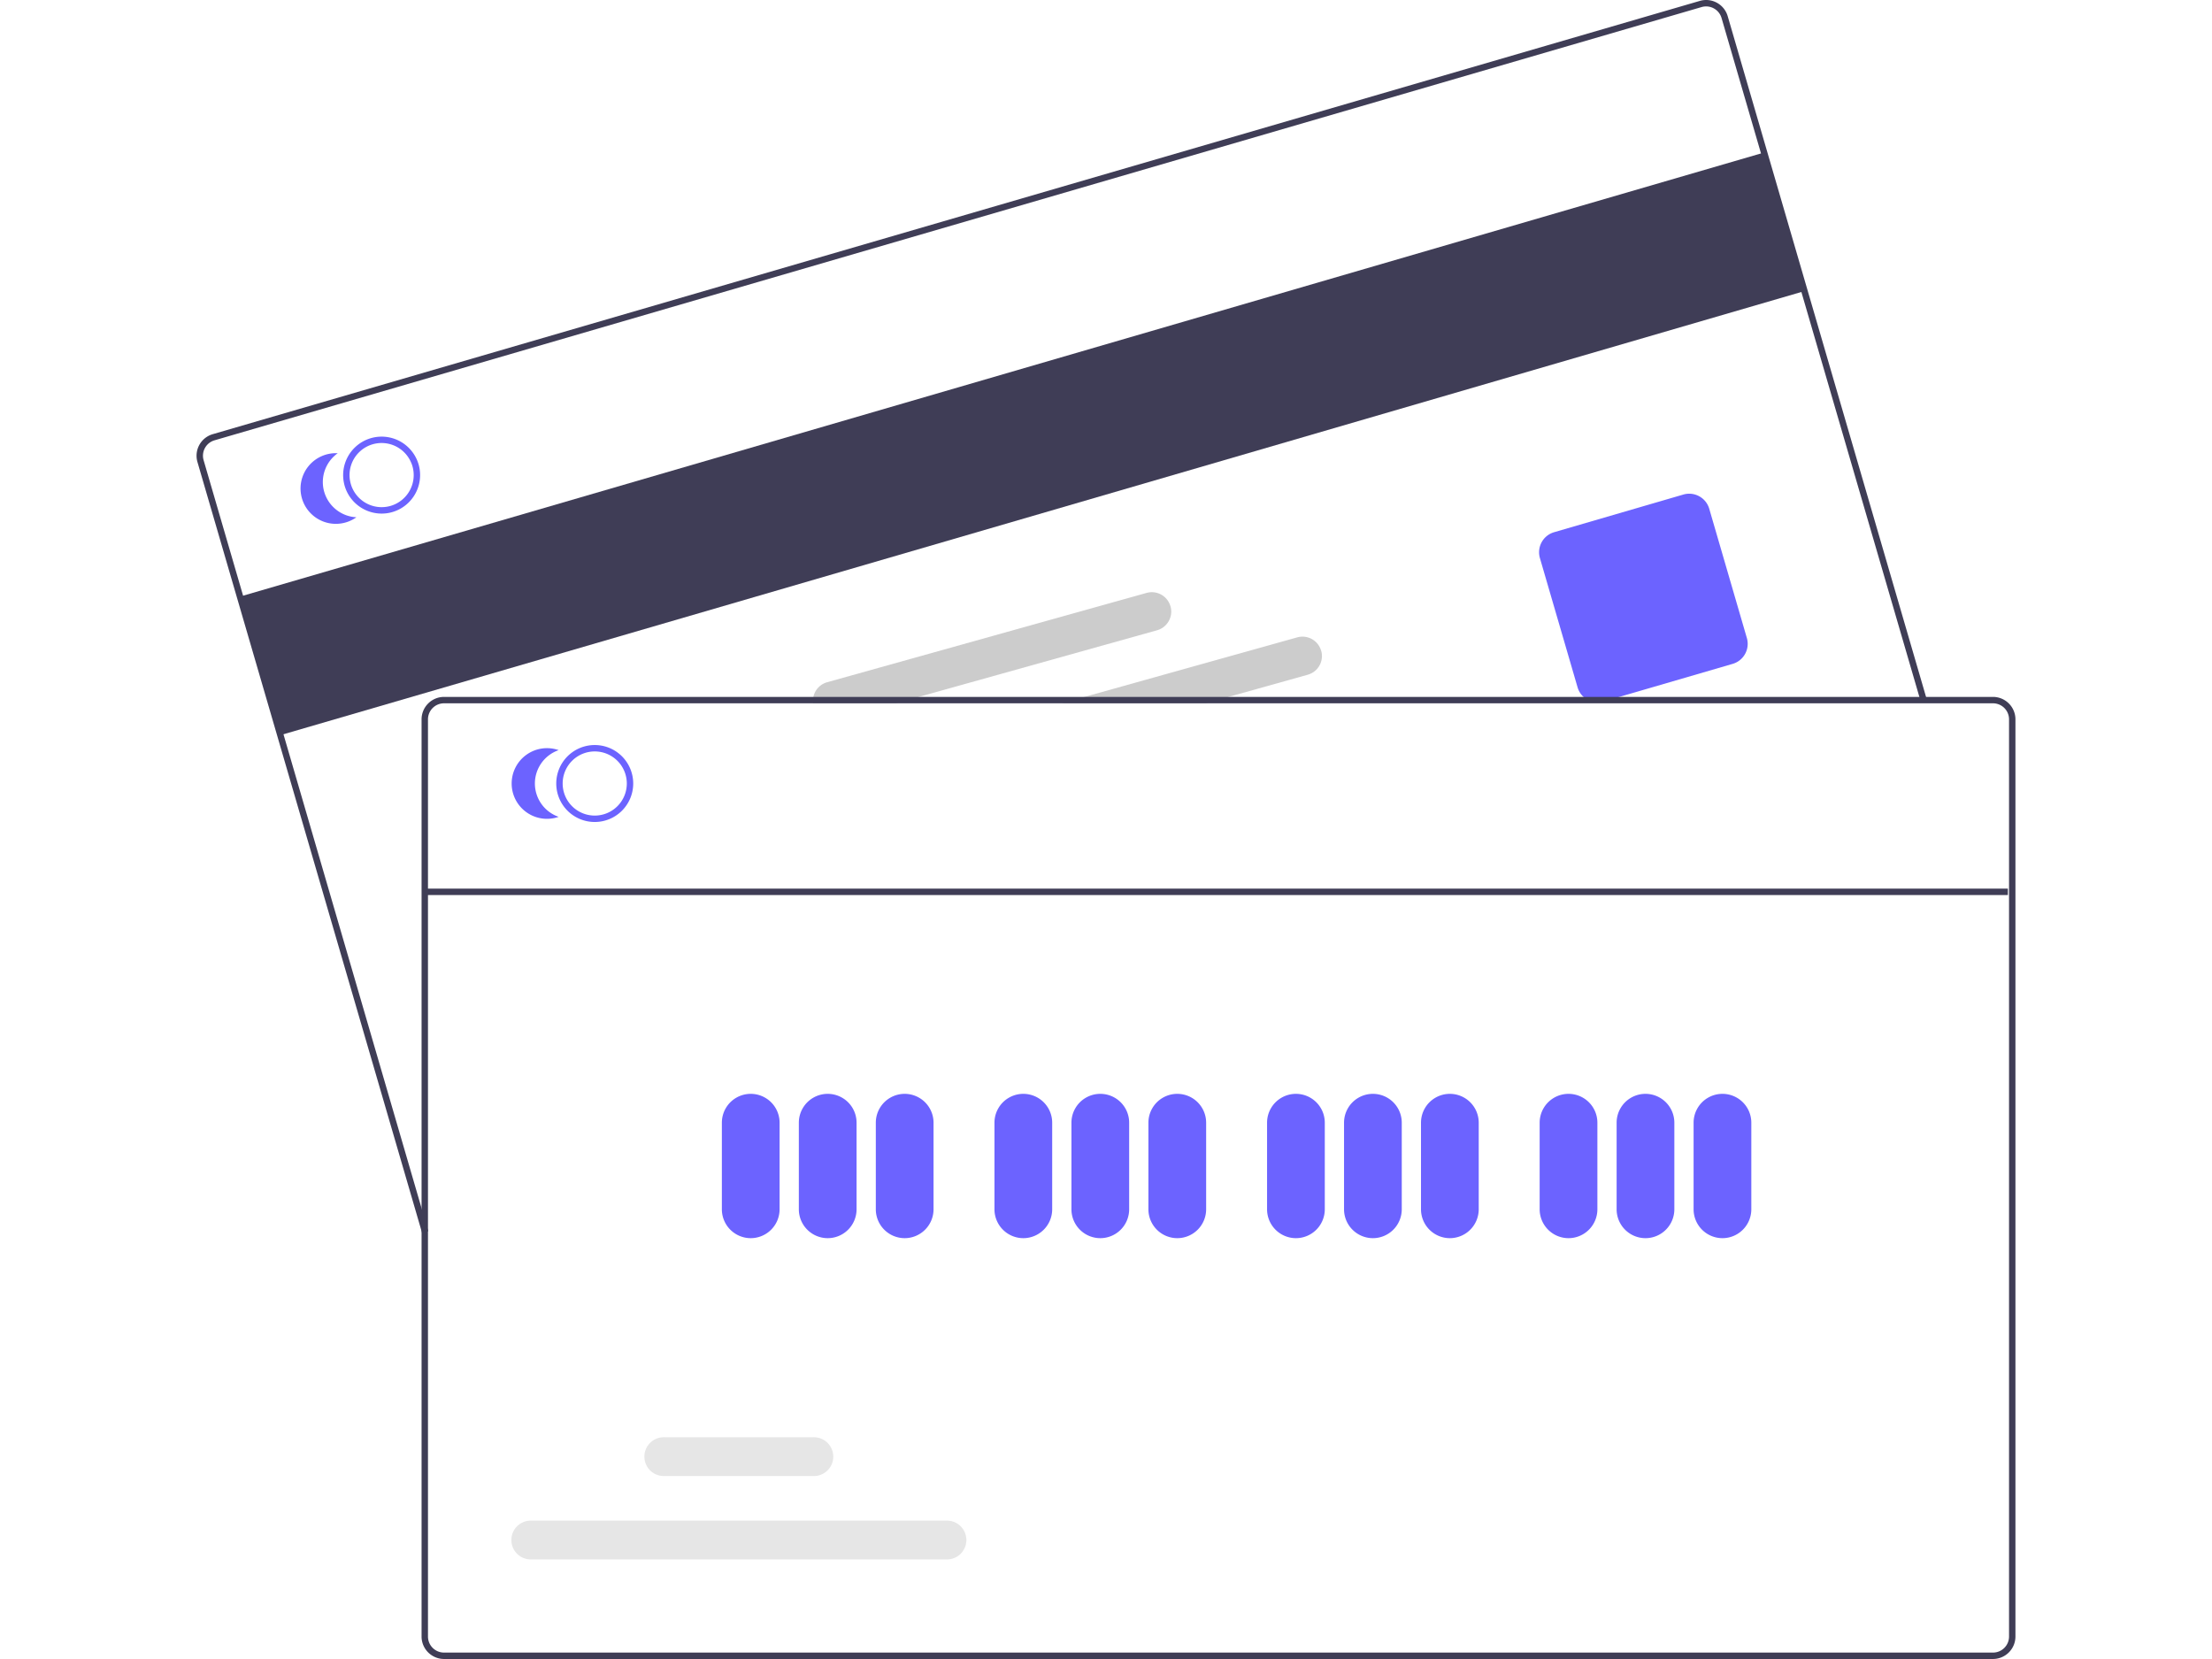 <svg xmlns="http://www.w3.org/2000/svg" xmlns:xlink="http://www.w3.org/1999/xlink" width="144" height="108" viewBox="0 0 144 108">
  <defs>
    <clipPath id="clip-path">
      <rect id="Rectangle_978" data-name="Rectangle 978" width="144" height="108" transform="translate(624 712)" fill="#fff"/>
    </clipPath>
  </defs>
  <g id="Mask_Group_1" data-name="Mask Group 1" transform="translate(-624 -712)" clip-path="url(#clip-path)">
    <g id="undraw_Credit_card_re_blml" transform="translate(636.795 712)">
      <rect id="Rectangle_979" data-name="Rectangle 979" width="103.343" height="9.395" transform="translate(2.829 38.838) rotate(-16.244)" fill="#3f3d56"/>
      <path id="Path_2873" data-name="Path 2873" d="M73.338,115.8,58.714,65.613a1.461,1.461,0,0,1,.994-1.812L156.52,35.594a1.463,1.463,0,0,1,1.812.994l12.956,44.466-.4.117L157.931,36.705a1.046,1.046,0,0,0-1.294-.71L59.825,64.2a1.044,1.044,0,0,0-.71,1.294l14.624,50.192Z" transform="translate(-58.655 -35.536)" fill="#3f3d56"/>
      <path id="Path_2874" data-name="Path 2874" d="M140.15,77.69a1.36,1.36,0,0,1-1.3-.978l-2.453-8.418a1.359,1.359,0,0,1,.923-1.682l8.418-2.453a1.359,1.359,0,0,1,1.682.923L149.87,73.5a1.358,1.358,0,0,1-.923,1.682l-8.418,2.453a1.352,1.352,0,0,1-.379.054Z" transform="translate(-48.945 -31.965)" fill="#6c63ff"/>
      <path id="Path_2875" data-name="Path 2875" d="M72.051,62.61a2.44,2.44,0,0,0-.09-.255,2.505,2.505,0,0,0-4.783,1.393,2.372,2.372,0,0,0,.061.263,2.509,2.509,0,0,0,2.407,1.8,2.452,2.452,0,0,0,.7-.1A2.508,2.508,0,0,0,72.051,62.61Zm-1.823,2.7a2.09,2.09,0,0,1-2.589-1.42,2.385,2.385,0,0,1-.059-.263,2.087,2.087,0,0,1,3.975-1.157,1.743,1.743,0,0,1,.094.253,2.089,2.089,0,0,1-1.422,2.587Z" transform="translate(-57.595 -32.377)" fill="#6c63ff"/>
      <path id="Path_2876" data-name="Path 2876" d="M66.214,64.28a2.3,2.3,0,0,1,.879-2.517,2.3,2.3,0,1,0,1.215,4.169,2.3,2.3,0,0,1-2.093-1.651Z" transform="translate(-57.902 -32.258)" fill="#6c63ff"/>
      <path id="Path_2877" data-name="Path 2877" d="M125.611,73.3a1.261,1.261,0,0,0-1.555-.877L110.2,76.3l-1.493.418h9.374l1.493-.418,5.167-1.445a1.263,1.263,0,0,0,.875-1.555Z" transform="translate(-52.4 -30.931)" fill="#ccc"/>
      <path id="Path_2878" data-name="Path 2878" d="M117.6,70.725a1.262,1.262,0,0,0-1.555-.875l-20.8,5.816a1.267,1.267,0,0,0-.912,1.372H99.72l1.495-.418,15.512-4.338a1.264,1.264,0,0,0,.875-1.557Z" transform="translate(-54.197 -31.252)" fill="#ccc"/>
      <path id="Path_2879" data-name="Path 2879" d="M173.976,75.863H73.138a1.463,1.463,0,0,0-1.461,1.461v59.709a1.463,1.463,0,0,0,1.461,1.461H173.976a1.463,1.463,0,0,0,1.461-1.461V77.324a1.463,1.463,0,0,0-1.461-1.461Zm1.044,61.17a1.044,1.044,0,0,1-1.044,1.044H73.138a1.044,1.044,0,0,1-1.044-1.044V77.324a1.044,1.044,0,0,1,1.044-1.044H173.976a1.044,1.044,0,0,1,1.044,1.044Z" transform="translate(-57.028 -30.495)" fill="#3f3d56"/>
      <path id="Path_2880" data-name="Path 2880" d="M81.976,83.658a2.505,2.505,0,1,1,2.505-2.505,2.505,2.505,0,0,1-2.505,2.505Zm0-4.593a2.088,2.088,0,1,0,2.088,2.088,2.088,2.088,0,0,0-2.088-2.088Z" transform="translate(-56.054 -30.147)" fill="#6c63ff"/>
      <path id="Path_2881" data-name="Path 2881" d="M78.4,81.129a2.3,2.3,0,0,1,1.547-2.171,2.3,2.3,0,1,0,0,4.342A2.3,2.3,0,0,1,78.4,81.129Z" transform="translate(-56.374 -30.124)" fill="#6c63ff"/>
      <path id="Path_2882" data-name="Path 2882" d="M90.933,108.228a1.881,1.881,0,0,1-1.879-1.879v-5.637a1.879,1.879,0,0,1,3.758,0v5.637A1.881,1.881,0,0,1,90.933,108.228Z" transform="translate(-54.856 -27.624)" fill="#6c63ff"/>
      <path id="Path_2883" data-name="Path 2883" d="M95.387,108.228a1.881,1.881,0,0,1-1.879-1.879v-5.637a1.879,1.879,0,1,1,3.758,0v5.637A1.881,1.881,0,0,1,95.387,108.228Z" transform="translate(-54.299 -27.624)" fill="#6c63ff"/>
      <path id="Path_2884" data-name="Path 2884" d="M99.841,108.228a1.881,1.881,0,0,1-1.879-1.879v-5.637a1.879,1.879,0,0,1,3.758,0v5.637A1.881,1.881,0,0,1,99.841,108.228Z" transform="translate(-53.742 -27.624)" fill="#6c63ff"/>
      <path id="Path_2885" data-name="Path 2885" d="M106.707,108.228a1.881,1.881,0,0,1-1.879-1.879v-5.637a1.879,1.879,0,0,1,3.758,0v5.637a1.881,1.881,0,0,1-1.879,1.879Z" transform="translate(-52.884 -27.624)" fill="#6c63ff"/>
      <path id="Path_2886" data-name="Path 2886" d="M111.161,108.228a1.881,1.881,0,0,1-1.879-1.879v-5.637a1.879,1.879,0,1,1,3.758,0v5.637A1.881,1.881,0,0,1,111.161,108.228Z" transform="translate(-52.327 -27.624)" fill="#6c63ff"/>
      <path id="Path_2887" data-name="Path 2887" d="M115.615,108.228a1.881,1.881,0,0,1-1.879-1.879v-5.637a1.879,1.879,0,1,1,3.758,0v5.637A1.881,1.881,0,0,1,115.615,108.228Z" transform="translate(-51.77 -27.624)" fill="#6c63ff"/>
      <path id="Path_2888" data-name="Path 2888" d="M122.481,108.228a1.881,1.881,0,0,1-1.879-1.879v-5.637a1.879,1.879,0,0,1,3.758,0v5.637A1.881,1.881,0,0,1,122.481,108.228Z" transform="translate(-50.912 -27.624)" fill="#6c63ff"/>
      <path id="Path_2889" data-name="Path 2889" d="M126.935,108.228a1.881,1.881,0,0,1-1.879-1.879v-5.637a1.879,1.879,0,0,1,3.758,0v5.637A1.881,1.881,0,0,1,126.935,108.228Z" transform="translate(-50.355 -27.624)" fill="#6c63ff"/>
      <path id="Path_2890" data-name="Path 2890" d="M131.389,108.228a1.881,1.881,0,0,1-1.879-1.879v-5.637a1.879,1.879,0,0,1,3.758,0v5.637A1.881,1.881,0,0,1,131.389,108.228Z" transform="translate(-49.799 -27.624)" fill="#6c63ff"/>
      <path id="Path_2891" data-name="Path 2891" d="M138.255,108.228a1.881,1.881,0,0,1-1.879-1.879v-5.637a1.879,1.879,0,0,1,3.758,0v5.637A1.881,1.881,0,0,1,138.255,108.228Z" transform="translate(-48.94 -27.624)" fill="#6c63ff"/>
      <path id="Path_2892" data-name="Path 2892" d="M142.709,108.228a1.881,1.881,0,0,1-1.879-1.879v-5.637a1.879,1.879,0,1,1,3.758,0v5.637A1.881,1.881,0,0,1,142.709,108.228Z" transform="translate(-48.384 -27.624)" fill="#6c63ff"/>
      <path id="Path_2893" data-name="Path 2893" d="M147.163,108.228a1.881,1.881,0,0,1-1.879-1.879v-5.637a1.879,1.879,0,0,1,3.758,0v5.637A1.881,1.881,0,0,1,147.163,108.228Z" transform="translate(-47.827 -27.624)" fill="#6c63ff"/>
      <path id="Path_2894" data-name="Path 2894" d="M105.191,126.054H78.167a1.263,1.263,0,1,1,0-2.525h27.024a1.263,1.263,0,1,1,0,2.525Z" transform="translate(-56.374 -24.537)" fill="#e6e6e6"/>
      <path id="Path_2895" data-name="Path 2895" d="M95.564,121.229h-9.7a1.263,1.263,0,1,1,0-2.525h9.7a1.263,1.263,0,1,1,0,2.525Z" transform="translate(-55.412 -25.14)" fill="#e6e6e6"/>
      <rect id="Rectangle_980" data-name="Rectangle 980" width="102.925" height="0.418" transform="translate(14.992 57.849)" fill="#3f3d56"/>
    </g>
  </g>
</svg>
